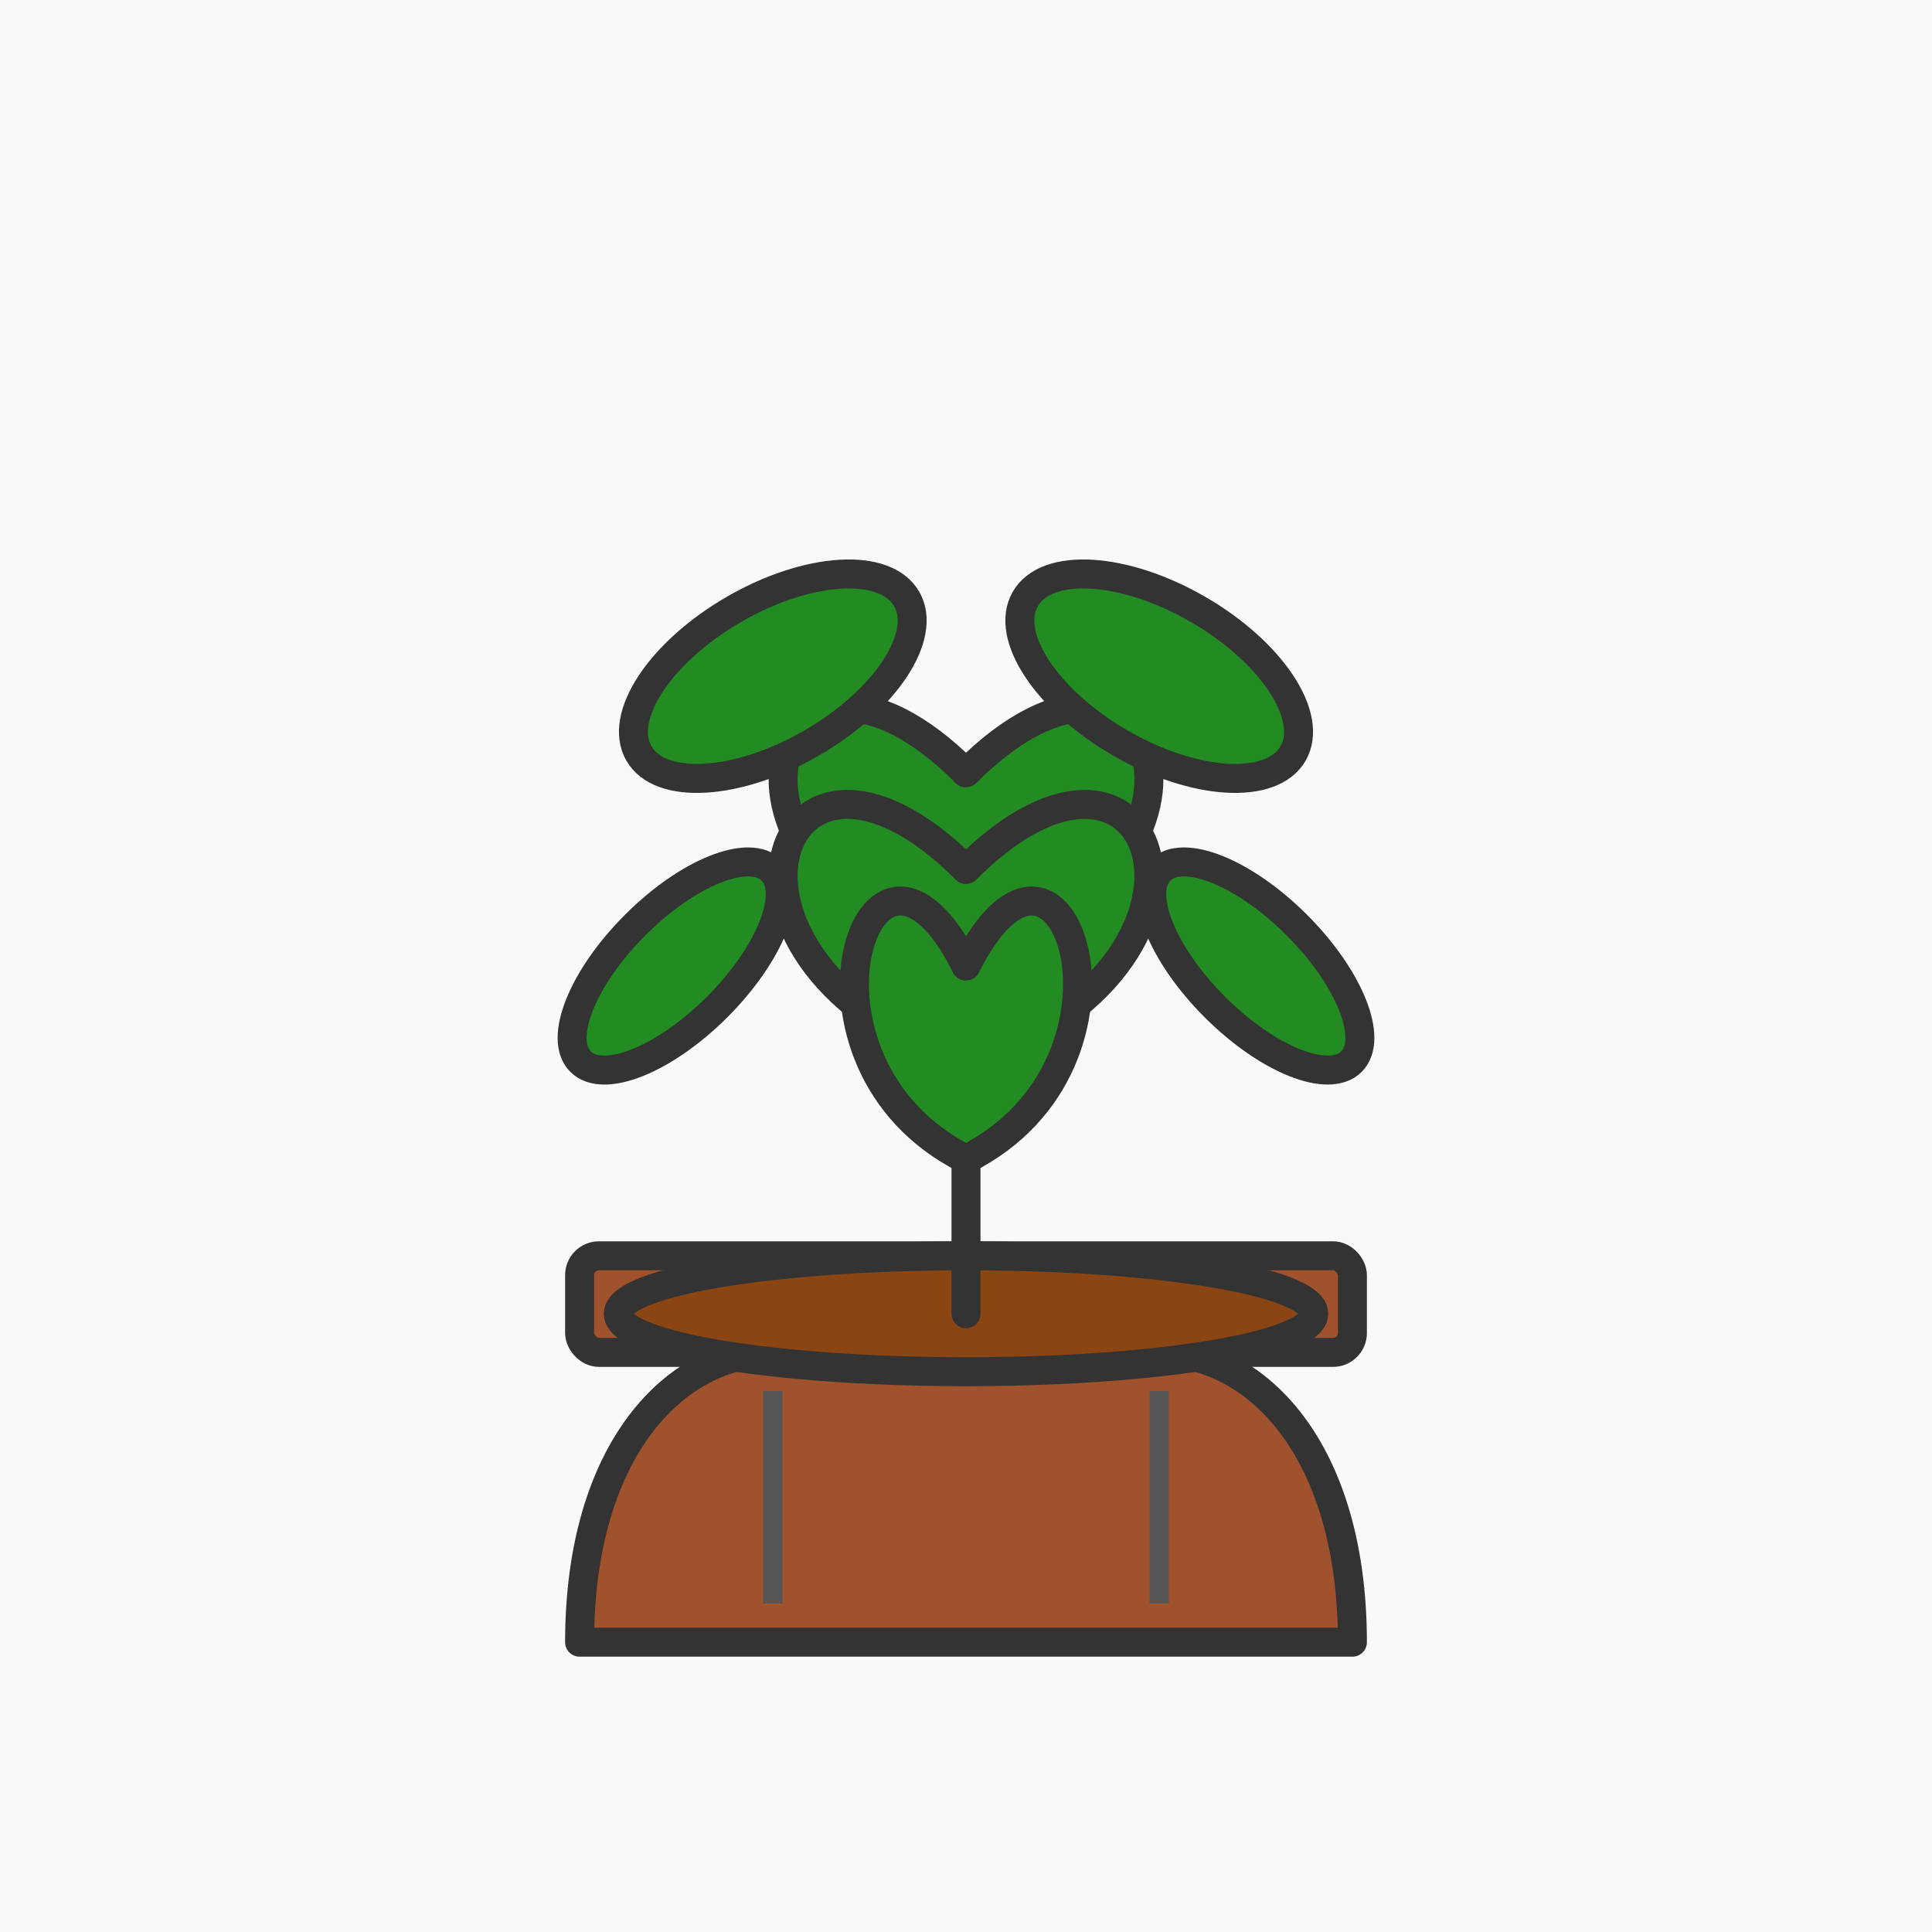 <svg width="100" height="100" viewBox="0 0 100 100" xmlns="http://www.w3.org/2000/svg">
  <style>
    .sk-stroke { stroke: #333; stroke-width: 1.5; stroke-linecap: round; stroke-linejoin: round; fill: none; }
    .sk-fill-pot { fill: #a0522d; } /* Sienna - terracotta pot */
    .sk-fill-plant { fill: #228b22; } /* ForestGreen */
    .sk-fill-soil { fill: #8b4513; } /* SaddleBrown */
    .sk-detail { stroke: #555; stroke-width: 1; }
  </style>
  <rect width="100" height="100" fill="#F8F9FA"/>

  <!-- Pot -->
  <path class="sk-stroke sk-fill-pot" d="M30 85 C30 75 35 70 40 70 L60 70 C65 70 70 75 70 85 Z"/>
  <!-- Pot Rim -->
  <rect x="30" y="65" width="40" height="5" class="sk-stroke sk-fill-pot" rx="1"/>
  <!-- Soil -->
  <ellipse cx="50" cy="68" rx="18" ry="3" class="sk-stroke sk-fill-soil"/>

  <!-- Plant Stem -->
  <line x1="50" y1="68" x2="50" y2="40" class="sk-stroke" stroke="#006400" stroke-width="2"/>

  <!-- Leaves -->
  <g class="sk-stroke sk-fill-plant">
    <path d="M50 40 C40 30 35 45 50 50"/>
    <path d="M50 40 C60 30 65 45 50 50"/>
    <path d="M50 45 C40 35 35 50 50 55"/>
    <path d="M50 45 C60 35 65 50 50 55"/>
    <path d="M50 50 C45 40 40 55 50 60"/>
    <path d="M50 50 C55 40 60 55 50 60"/>
    
    <!-- Smaller leaves -->
    <ellipse cx="40" cy="35" rx="8" ry="4" transform="rotate(-30 40 35)"/>
    <ellipse cx="60" cy="35" rx="8" ry="4" transform="rotate(30 60 35)"/>
    <ellipse cx="35" cy="50" rx="7" ry="3" transform="rotate(-45 35 50)"/>
    <ellipse cx="65" cy="50" rx="7" ry="3" transform="rotate(45 65 50)"/>
  </g>
  
  <!-- Pot details -->
  <line x1="40" y1="72" x2="40" y2="83" class="sk-detail"/>
  <line x1="60" y1="72" x2="60" y2="83" class="sk-detail"/>
</svg>
